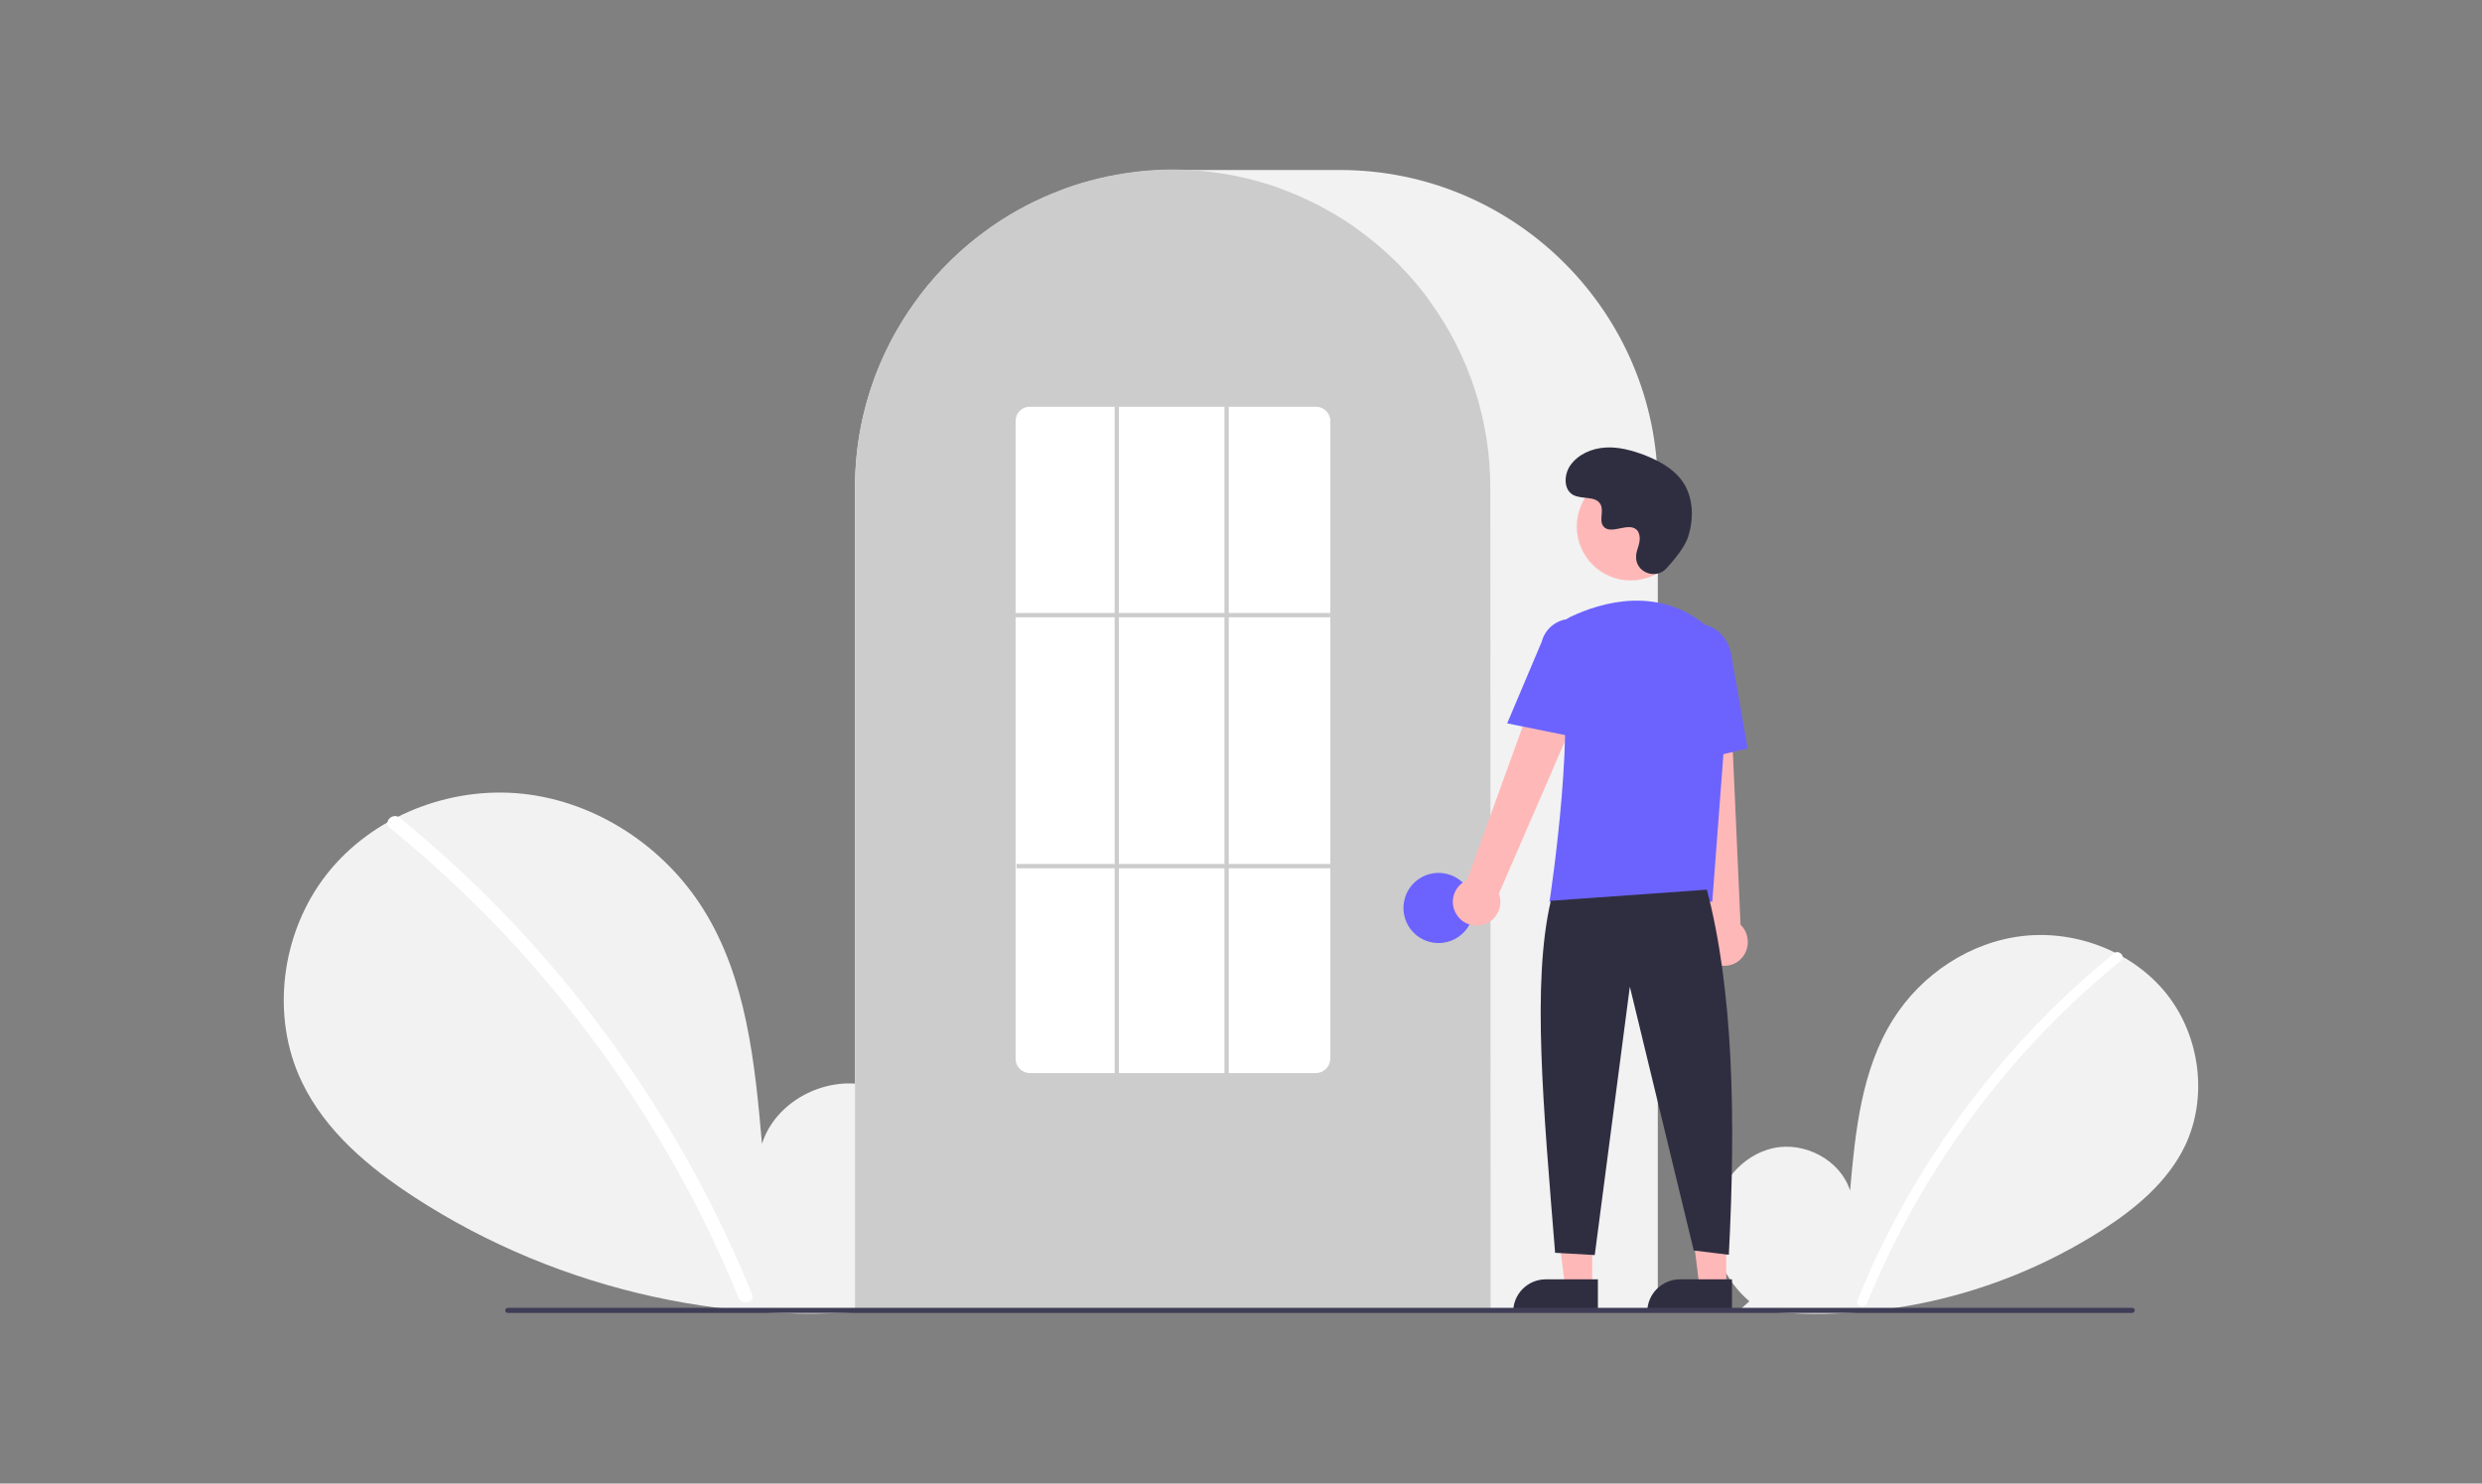 <?xml version="1.0" encoding="utf-8"?>
<!-- Generator: Adobe Illustrator 25.2.1, SVG Export Plug-In . SVG Version: 6.00 Build 0)  -->
<svg version="1.1" id="currentIllo" xmlns="http://www.w3.org/2000/svg" xmlns:xlink="http://www.w3.org/1999/xlink" x="0px"
	 y="0px" viewBox="0 0 870 520.1" style="enable-background:new 0 0 870 520.1;" xml:space="preserve">
<rect x="0" y="0" width="870" height="520.1" fill="#808080" stroke="none"/>
<style type="text/css">
	.st0{fill:#F2F2F2;}
	.st1{fill:#FFFFFF;}
	.st2{fill:#CCCCCC;}
	.st3{fill:#6C63FF;}
	.st4{fill:#FFB8B8;}
	.st5{fill:#2F2E41;}
	.st6{fill:#3F3D56;}
</style>
<path class="st0" d="M613.2,456.2c-8.6-7.3-13.8-18.7-12.4-29.9c1.4-11.2,9.8-21.4,20.8-23.8s23.5,4.2,26.9,14.9
	c1.8-20.7,4-42.3,15-59.9c10-16,27.2-27.4,45.9-29.4s38.4,5.7,50.1,20.4c11.7,14.8,14.5,36.2,6.4,53.2c-6,12.5-17.1,21.8-28.7,29.3
	c-37.6,24.2-82.6,34.1-126.8,27.7L613.2,456.2z"/>
<path class="st1" d="M741,334.2c-15.4,12.6-29.6,26.6-42.3,42c-19.8,23.9-35.9,50.8-47.6,79.6c-0.9,2.1,2.6,3,3.4,0.9
	c19.2-46.8,49.8-88.1,89-120C745.2,335.3,742.7,332.8,741,334.2z"/>
<path class="st0" d="M315.5,454.2c11.8-10,19-25.7,17.1-41s-13.5-29.4-28.6-32.7c-15.1-3.3-32.3,5.8-36.9,20.5
	c-2.5-28.4-5.4-58.1-20.6-82.3c-13.7-21.9-37.4-37.6-63.1-40.4s-52.8,7.8-68.8,28.1c-16,20.3-20,49.8-8.7,73.1
	c8.3,17.2,23.5,29.9,39.5,40.3c50.9,33.1,114.1,47,174.2,38.1"/>
<path class="st1" d="M140.1,286.7c21.2,17.3,40.7,36.6,58.1,57.7s32.8,43.8,45.8,67.8c7.3,13.5,13.8,27.3,19.6,41.5
	c1.2,2.9-3.5,4.1-4.7,1.3c-10.2-25-22.9-49-37.8-71.5c-14.8-22.5-31.8-43.4-50.7-62.6c-10.7-10.8-21.9-21.1-33.8-30.7
	C134.2,288.1,137.7,284.7,140.1,286.7L140.1,286.7z"/>
<path class="st0" d="M581.1,459.9H299.7V171c0-61.4,50-111.4,111.4-111.4h58.6c61.4,0,111.4,50,111.4,111.4L581.1,459.9L581.1,459.9
	z"/>
<path class="st2" d="M522.5,459.9H299.7V171c-0.1-23.5,7.4-46.5,21.3-65.5c0.5-0.7,1-1.4,1.5-2.1c6.7-8.8,14.7-16.6,23.7-23
	c0.5-0.4,1-0.7,1.5-1.1c7.5-5.2,15.7-9.5,24.3-12.7c0.5-0.2,1-0.4,1.5-0.6c7.8-2.8,15.8-4.7,24-5.7c0.5-0.1,1-0.1,1.5-0.2
	c8-0.9,16-0.9,24,0c0.5,0.1,1,0.1,1.6,0.2c8.2,1,16.2,2.9,24,5.7c0.5,0.2,1,0.4,1.5,0.6c8.5,3.2,16.5,7.4,24,12.5
	c0.5,0.4,1,0.7,1.5,1.1c5,3.6,9.8,7.6,14.2,12c3.5,3.5,6.8,7.3,9.8,11.2c0.5,0.7,1,1.4,1.5,2.1c13.9,19,21.3,42,21.3,65.5
	L522.5,459.9L522.5,459.9z"/>
<ellipse transform="matrix(0.16 -0.987 0.987 0.16 109.377 765.232)" class="st3" cx="504.4" cy="318.3" rx="12.3" ry="12.3"/>
<polygon class="st4" points="558.1,451.2 548.6,451.2 544.1,414.7 558.1,414.7 "/>
<path class="st5" d="M541.9,448.5h18.2l0,0V460l0,0h-29.7l0,0l0,0C530.4,453.6,535.5,448.5,541.9,448.5L541.9,448.5z"/>
<polygon class="st4" points="605.1,451.2 595.7,451.2 591.2,414.7 605.1,414.7 "/>
<path class="st5" d="M588.9,448.5h18.2l0,0V460l0,0h-29.7l0,0l0,0C577.4,453.6,582.6,448.5,588.9,448.5L588.9,448.5z"/>
<path class="st4" d="M510.7,320.8c-2.6-3.8-1.6-8.9,2.2-11.5c0.4-0.3,0.8-0.5,1.3-0.7l32.1-88.6l15.8,8.6l-36.7,84.7
	c1.6,4.3-0.6,9.1-4.9,10.7C516.8,325.3,512.8,324,510.7,320.8z"/>
<path class="st4" d="M600.3,337.4c-4-2.3-5.3-7.3-3.1-11.3c0.2-0.4,0.5-0.8,0.8-1.2l-10-93.7l18,0.8l4.1,92.2
	c3.3,3.2,3.4,8.5,0.3,11.8C607.8,338.8,603.6,339.4,600.3,337.4L600.3,337.4z"/>
<circle class="st4" cx="571.6" cy="184.6" r="18.9"/>
<path class="st3" d="M600.2,316.1h-57.1l0.1-0.4c0.1-0.7,10.2-66.7,2.7-88.3c-1.5-4.4,0.5-9.2,4.7-11.2l0,0c10.6-5,31-11.2,48.2,3.8
	c5.1,4.5,7.8,11.2,7.3,18L600.2,316.1z"/>
<path class="st3" d="M554,258.8l-25.7-5.2l12.1-28.6c1.5-5.8,7.4-9.2,13.2-7.7c5.7,1.5,9.2,7.4,7.7,13.1L554,258.8z"/>
<path class="st3" d="M587,268.4l-1.5-35.4c-1.2-6.7,2.6-13,8.5-14s11.6,3.6,12.8,10.3l5.8,33.1L587,268.4z"/>
<path class="st5" d="M598.3,311.9c9.2,35,10.2,79.5,7.7,128l-12.3-1.5l-22.4-92.5L559,440l-13.9-0.8c-4.1-50.9-8.2-94.6-1.5-123.4
	L598.3,311.9z"/>
<path class="st5" d="M584.1,199.3c-3.5,3.8-10.1,1.7-10.6-3.4c0-0.4,0-0.8,0-1.2c0.2-2.3,1.6-4.3,1.2-6.8c-0.1-0.6-0.3-1.2-0.6-1.7
	c-2.8-3.8-9.4,1.7-12.1-1.7c-1.6-2.1,0.3-5.4-1-7.7c-1.7-3.1-6.5-1.6-9.6-3.3c-3.4-1.9-3.2-7.1-1-10.3c2.7-3.9,7.5-6,12.3-6.3
	c4.7-0.3,9.4,1,13.9,2.7c5,2,10,4.7,13.1,9.1c3.8,5.4,4.1,12.6,2.2,18.9C590.9,191.5,586.9,196.2,584.1,199.3z"/>
<path class="st6" d="M747.3,460.3H178c-0.5,0-0.9-0.4-0.9-0.9s0.4-0.9,0.9-0.9h569.4c0.5,0,0.9,0.4,0.9,0.9
	C748.2,459.9,747.8,460.3,747.3,460.3z"/>
<path class="st1" d="M461.2,376.2H361c-2.7,0-5-2.2-5-4.9V147.5c0-2.7,2.3-5,5-4.9h100.3c2.7,0,5,2.2,5,4.9v223.8
	C466.2,374,464,376.2,461.2,376.2z"/>
<rect x="356" y="214.9" class="st2" width="110.3" height="1.5"/>
<rect x="356.3" y="302.9" class="st2" width="110.3" height="1.5"/>
<rect x="390.7" y="142.5" class="st2" width="1.5" height="234.4"/>
<rect x="429.2" y="142.5" class="st2" width="1.5" height="234.4"/>
</svg>
